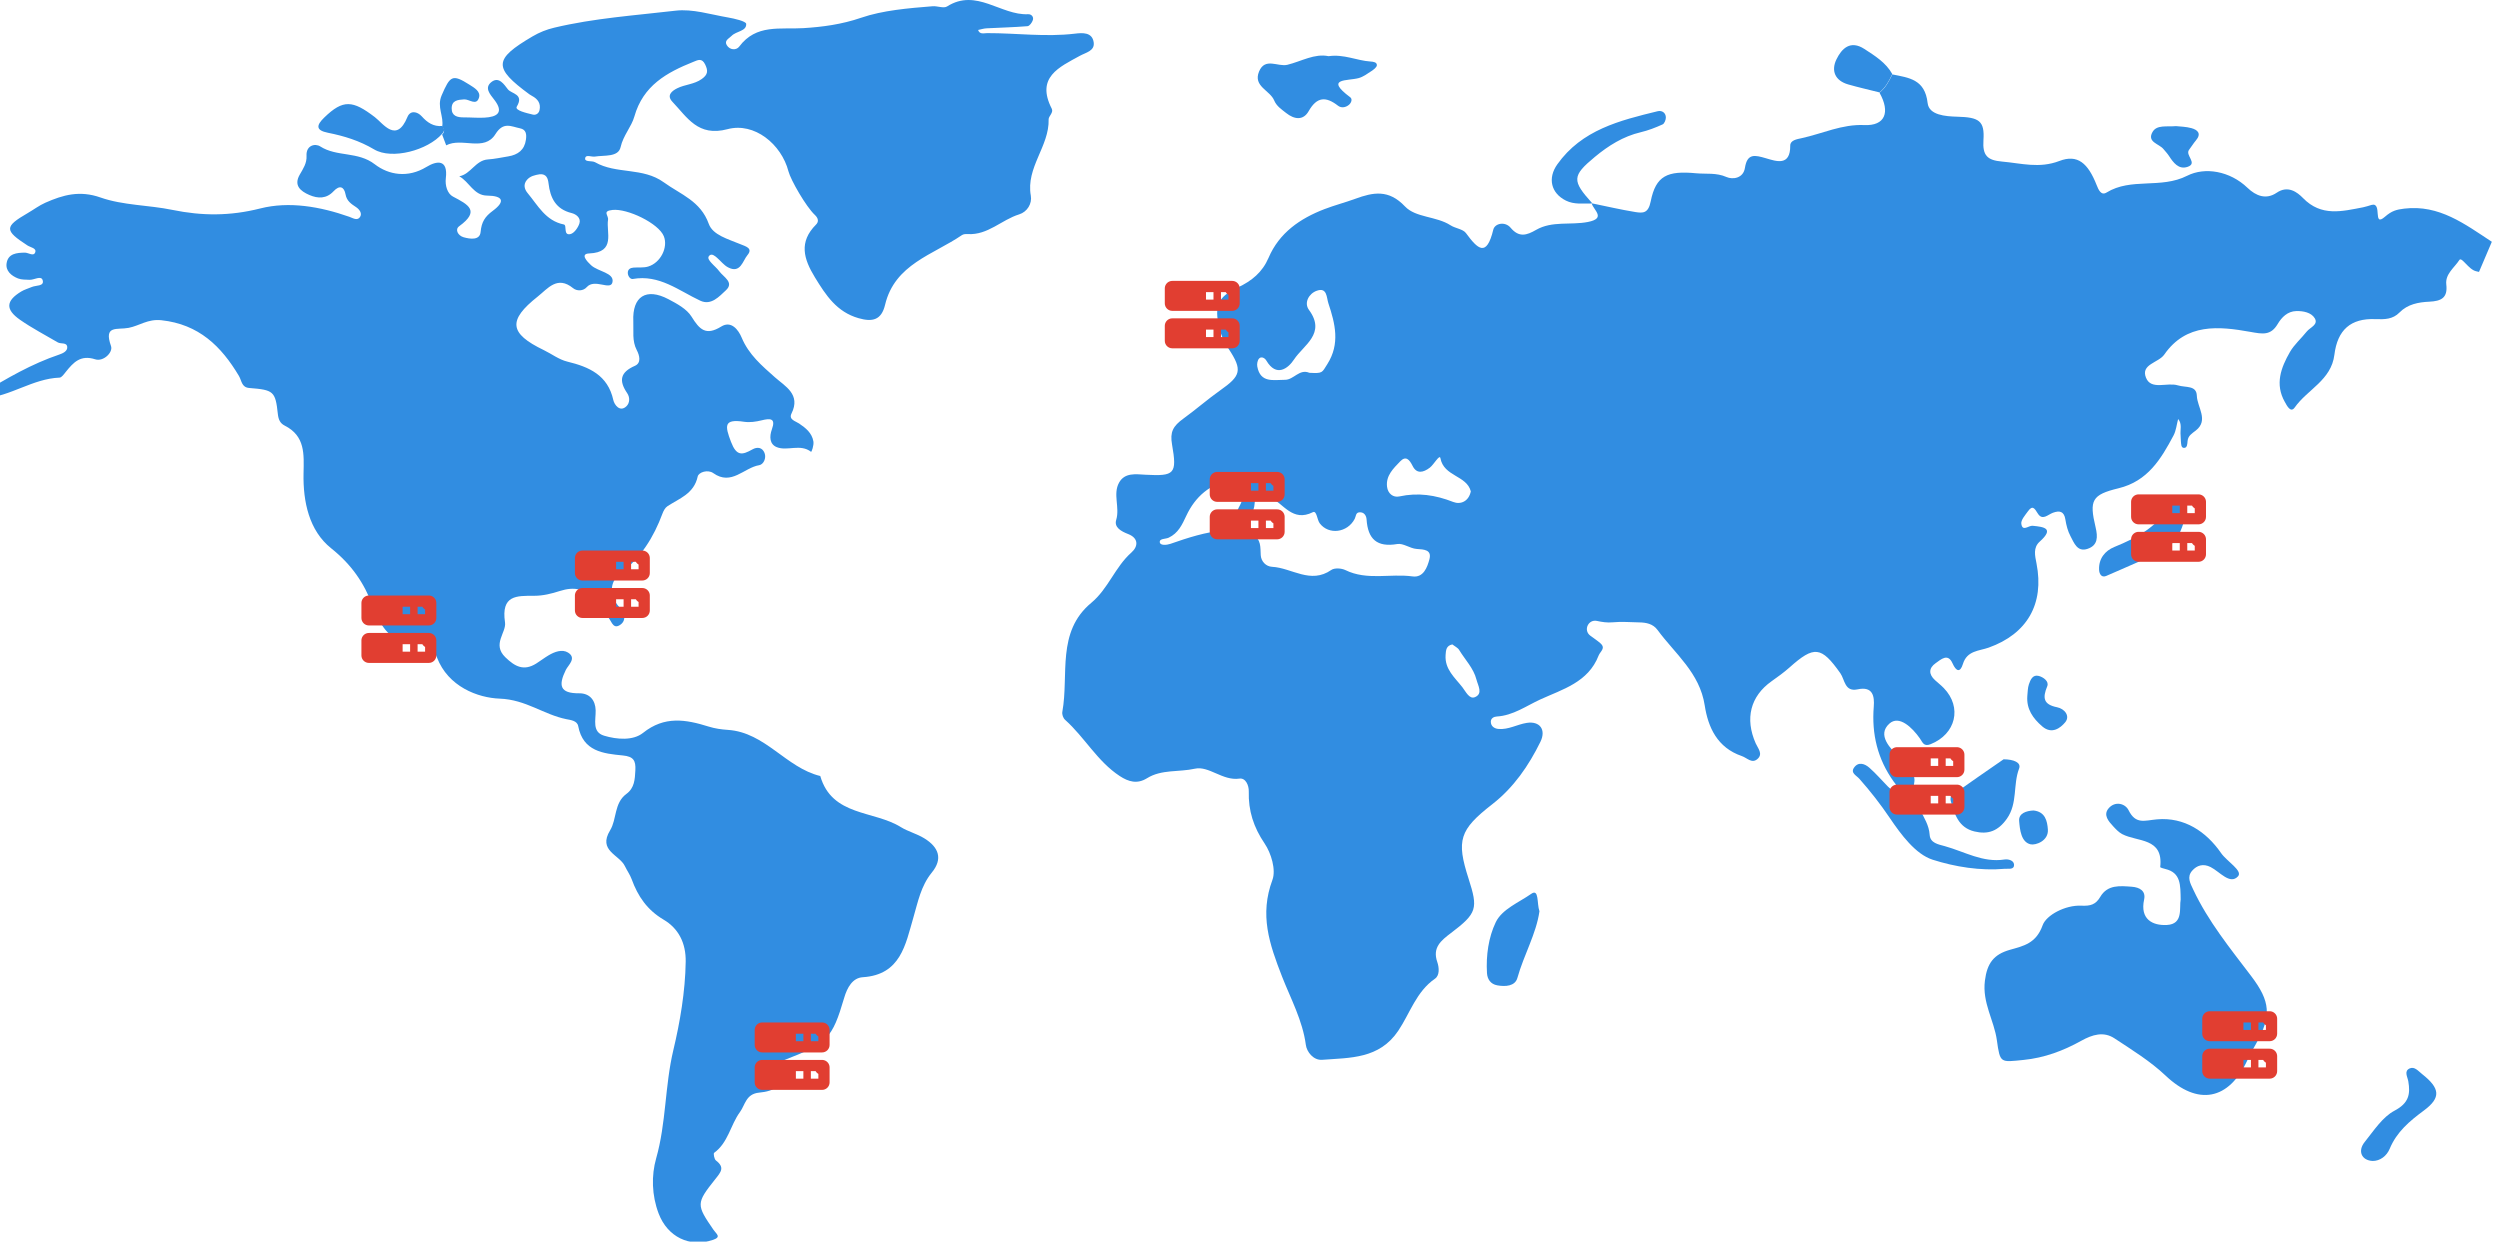 <svg width="445" height="221" viewBox="0 0 445 221" fill="none" xmlns="http://www.w3.org/2000/svg">
<g clip-path="url(#clip0_19_628)">
<path d="M336.833 13.244C339.795 13.845 342.645 14.106 343.118 18.339C343.359 20.495 346.271 20.716 348.42 20.774C352.275 20.879 353.284 21.502 353.054 24.936C352.869 27.71 353.766 28.53 356.361 28.759C359.779 29.059 362.981 30.032 366.577 28.651C369.814 27.408 371.665 29.049 373.202 32.943C373.528 33.768 373.994 34.868 374.959 34.274C379.357 31.563 384.608 33.674 389.32 31.282C392.45 29.693 396.909 30.413 400.05 33.428C401.568 34.886 403.37 35.587 405.254 34.305C407.252 32.946 408.907 34.196 409.935 35.253C413.201 38.609 416.889 37.612 420.637 36.898C421.138 36.802 421.624 36.622 422.117 36.481C424.153 35.898 422.245 40.566 424.526 38.576C425.735 37.522 426.581 37.302 427.948 37.136C434.177 36.379 438.771 39.909 443.547 43.038L441.262 48.4C441.097 48.358 440.931 48.32 440.764 48.285C439.409 48.002 438.173 45.633 437.764 46.281C436.919 47.618 435.22 48.762 435.441 50.633C435.724 53.033 434.536 53.6 432.409 53.701C430.514 53.792 428.578 54.127 427.111 55.623C425.916 56.843 424.5 56.867 422.805 56.802C418.427 56.634 416.07 58.711 415.522 63.146C414.96 67.694 410.709 69.327 408.46 72.53C407.734 73.565 407.082 72.224 406.691 71.533C404.907 68.374 406.013 65.437 407.604 62.666C408.374 61.325 409.612 60.258 410.589 59.028C411.181 58.282 412.723 57.803 412.021 56.642C411.4 55.616 409.972 55.337 408.734 55.37C407.188 55.41 406.141 56.47 405.429 57.672C404.187 59.769 402.723 59.46 400.571 59.075C394.961 58.07 389.152 57.482 385.245 63.108C384.21 64.597 381.009 64.814 381.985 67.232C382.904 69.508 385.733 68.002 387.65 68.592C389.065 69.027 390.974 68.539 391.037 70.443C391.105 72.496 393.196 74.794 390.864 76.623C390.14 77.191 389.486 77.536 389.388 78.503C389.338 78.99 389.355 79.727 388.758 79.725C388.194 79.724 388.256 78.996 388.198 78.528C388.155 78.182 388.185 77.829 388.145 77.482C388.034 76.511 388.462 75.456 387.707 74.582C387.443 75.566 387.353 76.643 386.886 77.519C384.664 81.702 382.295 85.653 377.1 86.912C372.34 88.065 371.868 89.038 373.012 93.84C373.429 95.591 373.439 97.082 371.56 97.701C369.743 98.299 369.178 96.614 368.551 95.447C368.068 94.547 367.797 93.49 367.639 92.471C367.409 90.979 366.58 90.845 365.416 91.272C364.51 91.604 363.549 92.731 362.723 91.396C362.152 90.475 361.789 89.865 360.966 91.021C360.473 91.713 359.697 92.566 359.794 93.24C360.003 94.705 361.091 93.519 361.799 93.588C363.821 93.786 365.727 94.026 363.069 96.408C361.864 97.488 362.225 98.902 362.501 100.312C363.912 107.514 360.823 112.835 353.981 115.277C352.271 115.887 350.136 115.783 349.398 118.191C348.928 119.725 348.225 119.595 347.542 118.059C346.716 116.202 345.481 117.39 344.554 118.038C343.296 118.919 343.276 120.021 344.443 121.078C344.961 121.547 345.515 121.98 345.999 122.481C349.303 125.898 348.14 130.681 343.645 132.466C342.406 132.958 342.215 132.112 341.719 131.409C340.369 129.496 338.04 127.238 336.307 128.805C334.07 130.826 336.435 133.227 338.215 134.929C339.523 136.18 341.064 137.686 340.732 139.312C339.972 143.03 343.269 145.292 343.478 148.585C343.573 150.07 345.004 150.292 346.196 150.622C349.691 151.591 352.945 153.591 356.807 152.99C357.471 152.886 358.447 153.153 358.496 153.867C358.565 154.879 357.513 154.587 356.898 154.643C352.492 155.038 347.982 154.296 344.02 153.031C340.964 152.056 338.38 148.545 336.395 145.615C334.746 143.175 332.938 140.846 330.983 138.643C330.411 138 329.342 137.594 330.033 136.62C330.813 135.523 331.951 135.954 332.759 136.665C333.932 137.698 334.956 138.9 336.057 140.015C336.422 140.385 336.945 140.79 337.386 140.417C337.904 139.982 337.35 139.507 337.079 139.129C334.211 135.12 333.136 130.674 333.53 125.773C333.677 123.946 333.378 122.118 330.664 122.703C328.33 123.207 328.391 120.981 327.581 119.835C324.178 115.024 322.914 114.901 318.543 118.801C317.539 119.696 316.439 120.483 315.341 121.261C311.566 123.939 310.571 127.904 312.511 132.307C312.908 133.209 313.881 134.208 312.806 135.121C311.815 135.964 310.98 134.898 310.036 134.576C305.68 133.089 304.039 129.462 303.44 125.561C302.548 119.749 298.169 116.389 295.039 112.132C294.236 111.038 293.037 110.807 291.778 110.786C290.206 110.758 288.62 110.619 287.064 110.771C286.095 110.865 285.173 110.725 284.263 110.526C282.713 110.187 281.793 112.178 283.058 113.135C283.661 113.592 284.316 114.008 284.874 114.503C285.878 115.394 284.844 115.934 284.552 116.69C282.706 121.47 278.102 122.7 274.147 124.516C271.673 125.651 269.331 127.367 266.437 127.537C265.9 127.568 265.366 127.851 265.366 128.464C265.366 129.291 266.021 129.691 266.718 129.753C268.49 129.913 270.051 128.947 271.746 128.677C274.107 128.302 275.245 129.902 274.193 132.046C272.116 136.277 269.446 140.18 265.622 143.155C259.766 147.712 259.208 149.573 261.404 156.397C263.125 161.745 262.923 162.552 258.255 166.09C256.474 167.44 254.948 168.677 255.834 171.233C256.184 172.244 256.27 173.625 255.432 174.203C252.084 176.513 250.988 180.357 248.885 183.483C245.505 188.508 240.325 188.267 235.341 188.645C233.779 188.764 232.602 187.217 232.444 186.007C231.873 181.654 229.713 177.692 228.215 173.853C225.911 167.945 224.182 162.852 226.491 156.624C227.153 154.836 226.28 151.882 225.103 150.146C223.13 147.236 222.192 144.304 222.283 140.881C222.312 139.791 221.718 138.432 220.618 138.592C217.618 139.028 215.184 136.267 212.671 136.832C209.85 137.467 206.762 136.912 204.17 138.523C202.43 139.605 200.889 139.17 199.304 138.129C195.323 135.515 193.068 131.239 189.595 128.137C189.231 127.812 189.011 127.172 189.098 126.692C190.292 120.086 188.008 112.488 194.247 107.305C197.281 104.785 198.478 100.924 201.397 98.341C202.622 97.257 202.679 95.788 200.816 95.062C199.574 94.578 198.279 93.88 198.684 92.54C199.357 90.308 198.06 87.955 199.193 85.911C200.21 84.078 202.184 84.411 203.914 84.503C209.069 84.777 209.54 84.382 208.624 79.13C208.236 76.906 208.766 75.868 210.669 74.493C212.876 72.897 214.984 71.041 217.228 69.458C220.836 66.91 221.244 65.92 218.667 62.051C217.86 60.84 217.337 59.656 217.019 58.292C216.134 54.494 216.73 52.86 220.319 51.175C222.823 50 224.7 48.463 225.802 45.893C227.715 41.429 231.4 38.898 235.762 37.221C237.552 36.532 239.423 36.052 241.225 35.391C244.437 34.214 247.18 33.669 250.091 36.748C252.008 38.773 255.664 38.462 258.201 40.105C259.064 40.664 260.404 40.76 260.944 41.495C263.056 44.367 264.604 45.853 265.803 40.885C266.078 39.745 267.903 39.365 268.887 40.535C270.382 42.315 271.728 41.898 273.424 40.919C276.27 39.278 279.571 40.11 282.636 39.513C285.888 38.88 283.754 37.48 283.335 36.272L283.393 36.2C285.952 36.723 288.499 37.32 291.074 37.74C292.437 37.962 293.397 37.995 293.821 35.864C294.739 31.236 296.819 30.363 301.904 30.842C303.724 31.013 305.484 30.699 307.327 31.513C308.392 31.983 310.301 31.776 310.597 29.887C311.009 27.251 312.357 27.591 314.344 28.172C316.181 28.71 318.688 29.63 318.662 25.924C318.655 24.953 319.857 24.776 320.7 24.592C324.407 23.785 327.865 22.084 331.861 22.262C335.531 22.426 336.521 19.992 334.548 16.497C335.63 15.64 336.252 14.457 336.833 13.244ZM219.241 85.41C215.373 86.093 212.748 88.424 211.172 91.784C210.402 93.426 209.731 94.899 208.029 95.707C207.461 95.977 206.31 95.822 206.449 96.562C206.558 97.138 207.719 97.018 208.341 96.801C211.46 95.714 214.564 94.698 217.906 94.407C219.732 94.249 221.372 94.511 222.963 95.239C224.527 95.954 224.327 97.432 224.413 98.835C224.48 99.926 225.335 100.835 226.427 100.892C229.928 101.071 233.264 104.037 236.973 101.452C237.545 101.054 238.788 101.136 239.485 101.478C243.343 103.37 247.468 102.057 251.433 102.601C253.374 102.868 254.064 100.969 254.436 99.56C254.891 97.838 253.492 97.803 252.149 97.71C250.986 97.629 249.779 96.656 248.723 96.837C245.083 97.459 243.48 95.949 243.25 92.458C243.204 91.753 242.775 91.081 241.898 91.201C241.308 91.283 241.359 91.93 241.136 92.359C239.847 94.837 236.51 95.263 234.915 93.154C234.43 92.515 234.388 90.819 233.685 91.172C230.061 92.989 228.459 89.627 226.044 88.46C224.459 87.693 223.473 87.412 223.314 89.711C223.23 90.935 222.545 92.48 221.164 92.073C219.18 91.49 220.94 90.115 221.026 89.078C221.157 87.522 222.283 85.452 219.241 85.41ZM233.068 66.36C235.483 66.486 235.283 66.359 236.264 64.815C238.568 61.186 237.655 57.599 236.452 53.984C236.114 52.968 236.249 51.089 234.383 51.754C232.963 52.26 232.074 53.911 232.995 55.161C236.105 59.388 232.012 61.429 230.339 63.985C229.292 65.584 227.189 67.205 225.412 64.186C225.152 63.744 224.554 63.386 224.133 63.803C223.831 64.102 223.711 64.782 223.796 65.239C224.35 68.239 226.715 67.6 228.737 67.605C230.296 67.609 231.284 65.601 233.068 66.36ZM261.806 87.462C261.069 84.592 256.994 84.841 256.392 81.548C256.255 80.797 255.227 82.701 254.496 83.253C253.339 84.128 252.17 84.389 251.453 82.951C250.866 81.775 250.235 81.068 249.215 82.142C248.048 83.37 246.667 84.638 246.891 86.62C247.034 87.88 248.004 88.599 249.069 88.367C252.414 87.639 255.511 88.107 258.669 89.348C259.992 89.868 261.441 89.244 261.806 87.462ZM258.509 114.704C257.415 114.94 257.372 115.734 257.315 116.604C257.146 119.137 258.97 120.611 260.311 122.337C260.919 123.119 261.544 124.518 262.55 124.09C264.001 123.471 263.087 122.047 262.812 120.972C262.292 118.93 260.785 117.436 259.729 115.693C259.487 115.292 258.964 115.061 258.509 114.704Z" fill="#318DE1"/>
<path d="M-3.144 70.001C1.227 67.323 5.653 64.762 10.545 63.112C11.169 62.902 12.037 62.515 11.969 61.762C11.89 60.889 10.836 61.268 10.284 60.944C8.032 59.62 5.697 58.412 3.562 56.92C0.925 55.075 1.048 53.549 3.763 51.896C4.349 51.539 5.038 51.354 5.676 51.08C6.407 50.765 7.895 50.982 7.603 49.904C7.347 48.958 6.075 49.852 5.257 49.806C4.57 49.768 3.831 49.807 3.211 49.565C2.016 49.097 0.962 48.207 1.176 46.849C1.448 45.12 2.984 44.987 4.425 44.97C5.066 44.962 5.986 45.713 6.271 44.911C6.536 44.166 5.437 44.047 4.884 43.688C0.747 41.005 0.763 40.349 4.93 37.932C5.984 37.321 6.971 36.57 8.078 36.081C11.223 34.691 14.179 33.85 17.891 35.154C21.914 36.568 26.439 36.485 30.683 37.36C35.948 38.444 40.948 38.47 46.317 37.106C51.475 35.797 57.003 36.771 62.176 38.589C62.798 38.806 63.595 39.355 64.078 38.635C64.515 37.982 63.982 37.275 63.397 36.881C62.523 36.295 61.724 35.803 61.503 34.587C61.252 33.21 60.436 32.903 59.373 34.044C58.113 35.398 56.596 35.374 55.05 34.701C53.466 34.012 52.255 33.002 53.351 31.093C53.965 30.024 54.637 29.048 54.563 27.729C54.458 25.878 56.078 25.471 57.001 26.063C59.971 27.967 63.694 26.912 66.711 29.241C69.191 31.156 72.617 31.718 75.889 29.725C77.778 28.576 79.77 28.321 79.358 31.714C79.198 33.031 79.64 34.469 80.617 34.986C83.299 36.404 85.549 37.497 81.731 40.271C80.931 40.853 81.526 41.949 82.522 42.231C83.709 42.567 85.412 42.801 85.549 41.288C85.708 39.516 86.324 38.554 87.708 37.532C89.967 35.864 89.587 34.847 86.686 34.816C84.329 34.791 83.522 32.351 81.748 31.379C83.814 31.008 84.626 28.532 86.853 28.379C88.066 28.296 89.267 28.034 90.47 27.836C92.188 27.553 93.364 26.699 93.617 24.856C93.745 23.922 93.678 23.061 92.573 22.841C90.997 22.528 89.612 21.592 88.19 23.872C86.182 27.089 82.204 24.396 79.424 25.87L78.703 23.964C79.139 23.502 79.187 23.041 78.701 22.579C79.059 20.726 77.712 19.056 78.612 16.978C80.121 13.492 80.5 13.136 83.542 15.062C84.449 15.637 85.61 16.285 85.256 17.401C84.78 18.892 83.516 17.628 82.612 17.689C81.49 17.764 80.409 17.865 80.397 19.272C80.385 20.656 81.408 20.902 82.566 20.895C83.785 20.888 85.008 21.008 86.223 20.943C88.464 20.823 89.774 20.063 87.972 17.744C87.189 16.734 86.182 15.619 87.475 14.599C88.82 13.537 89.753 15.08 90.405 15.902C91.056 16.722 93.339 16.721 91.988 18.977C91.579 19.66 93.745 20.126 94.852 20.399C95.381 20.529 95.902 20.206 96.034 19.617C96.302 18.419 95.731 17.621 94.707 17.078C94.545 16.995 94.389 16.901 94.242 16.795C87.775 12.047 87.853 10.558 94.796 6.475C95.997 5.767 97.299 5.244 98.657 4.926C105.765 3.232 113.049 2.744 120.263 1.9C123.278 1.548 126.472 2.579 129.564 3.105C130.739 3.305 132.793 3.789 132.822 4.247C132.906 5.577 131.057 5.528 130.23 6.378C129.761 6.86 128.886 7.204 129.352 8.015C129.885 8.94 131.064 8.984 131.574 8.302C134.608 4.241 138.84 5.268 143.002 5.009C146.389 4.799 149.81 4.353 153.291 3.157C157.124 1.839 161.696 1.457 166.002 1.112C166.865 1.043 167.975 1.533 168.578 1.149C173.788 -2.161 178.144 2.765 183.008 2.531C183.588 2.503 184.034 2.993 183.848 3.574C183.709 4.008 183.259 4.631 182.905 4.66C180.475 4.859 178.033 4.911 175.596 5.042C175.093 5.069 174.598 5.234 174.099 5.336C174.395 6.187 175.153 5.897 175.703 5.896C180.908 5.884 186.104 6.618 191.326 5.993C192.594 5.841 194.432 5.66 194.681 7.566C194.878 9.066 193.282 9.35 192.244 9.919C188.514 11.965 184.354 13.764 187.212 19.348C187.569 20.045 186.642 20.689 186.657 21.231C186.798 26.046 182.585 29.809 183.485 34.829C183.738 36.241 182.851 37.714 181.414 38.157C178.275 39.124 175.834 41.888 172.25 41.665C171.911 41.644 171.491 41.668 171.228 41.847C166.097 45.354 159.264 47.018 157.545 54.25C156.893 56.997 155.283 57.34 152.828 56.638C148.938 55.527 147.015 52.57 145.061 49.378C143.037 46.07 142.159 43.076 145.259 39.97C145.743 39.486 145.71 38.878 145.032 38.245C143.486 36.8 140.754 32.065 140.343 30.491C139.086 25.661 134.273 21.718 129.504 22.991C124.234 24.398 122.337 20.893 119.691 18.12C118.615 16.992 119.558 16.204 120.531 15.719C121.922 15.023 123.561 15.027 124.909 14.066C126.002 13.287 126.076 12.622 125.519 11.476C124.931 10.266 124.211 10.692 123.415 11.01C118.679 12.905 114.476 15.226 112.921 20.731C112.401 22.576 110.942 24.082 110.464 26.195C110.053 28.014 107.56 27.599 105.879 27.872C105.267 27.972 104.205 27.393 104.152 28.24C104.112 28.869 105.385 28.569 105.931 28.882C109.708 31.048 114.393 29.73 118.163 32.457C121.165 34.629 124.702 35.767 126.163 39.85C126.876 41.843 129.639 42.564 131.72 43.438C132.692 43.846 134.103 44.161 133.041 45.417C132.209 46.401 131.815 48.761 129.59 47.588C128.84 47.193 128.282 46.442 127.621 45.872C127.237 45.541 126.716 45.099 126.289 45.473C125.818 45.885 126.277 46.397 126.605 46.769C127.066 47.294 127.629 47.738 128.037 48.296C128.783 49.315 130.737 50.269 129.208 51.673C128.055 52.733 126.602 54.44 124.649 53.524C120.802 51.722 117.355 48.82 112.641 49.657C112.195 49.737 111.756 49.145 111.748 48.576C111.738 47.94 112.192 47.679 112.76 47.634C113.628 47.565 114.546 47.692 115.358 47.45C117.587 46.787 118.956 44.035 118.162 42.052C117.24 39.748 111.653 37.069 109.008 37.372C107.134 37.587 108.357 38.325 108.23 39.121C107.873 41.365 109.663 44.921 104.883 45.112C103.185 45.181 104.529 46.578 105.213 47.211C106.456 48.362 109.363 48.543 109.022 50.219C108.698 51.817 105.864 49.494 104.427 51.122C103.829 51.799 102.714 51.869 102 51.287C99.196 49.001 97.503 51.373 95.712 52.791C90.386 57.007 90.606 59.338 96.789 62.315C98.188 62.988 99.477 64 100.973 64.364C104.872 65.313 108.194 66.765 109.173 71.222C109.346 72.007 110.316 73.429 111.489 72.329C112.134 71.724 112.138 70.715 111.64 69.985C110.113 67.745 110.402 66.258 113.021 65.113C114.19 64.602 113.835 63.257 113.345 62.323C112.475 60.665 112.809 58.915 112.729 57.193C112.526 52.778 115.008 51.161 118.988 53.26C120.501 54.057 122.242 54.994 123.089 56.356C124.511 58.642 125.629 59.828 128.381 58.123C130.169 57.015 131.442 58.716 132.02 60.1C133.284 63.128 135.597 65.079 137.951 67.169C139.743 68.761 142.579 70.19 140.891 73.597C140.345 74.697 141.578 74.94 142.253 75.395C143.426 76.186 144.524 77.062 144.785 78.571C144.905 79.265 144.455 80.489 144.37 80.423C142.449 78.937 140.156 80.351 138.266 79.594C136.992 79.084 136.921 77.734 137.398 76.418C138.131 74.395 137.069 74.448 135.561 74.821C134.558 75.069 133.452 75.228 132.445 75.076C128.813 74.53 129.018 75.763 130.121 78.656C131.101 81.224 132.104 81.024 133.931 79.993C134.785 79.511 135.685 79.619 136.085 80.621C136.464 81.572 135.872 82.684 135.146 82.801C132.423 83.242 130.2 86.52 126.965 84.216C125.991 83.523 124.356 84.049 124.189 84.823C123.528 87.893 120.938 88.702 118.802 90.111C118.399 90.377 118.104 90.921 117.927 91.399C116.355 95.635 114.108 99.26 110.383 102.107C108.49 103.554 108.368 106.07 110.31 108.149C111.264 109.17 111.533 110.578 110.249 111.313C108.976 112.04 108.797 110.215 108.033 109.651C107.219 109.049 106.53 108.175 106.014 107.289C104.492 104.677 102.155 104.395 99.666 105.193C98.142 105.681 96.671 106.05 95.083 106.051C91.957 106.052 89.168 105.898 89.892 110.785C90.163 112.608 87.554 114.655 89.94 116.982C91.678 118.676 93.249 119.481 95.442 118.113C96.181 117.652 96.873 117.111 97.622 116.664C98.712 116.011 100.067 115.511 101.107 116.155C102.702 117.143 101.14 118.386 100.718 119.243C99.363 122.005 99.629 123.436 103.1 123.407C104.951 123.393 105.985 124.629 106.027 126.447C106.067 128.151 105.344 130.293 107.525 130.952C109.799 131.638 112.687 131.87 114.461 130.453C118.282 127.403 122.046 128.049 126.154 129.335C127.259 129.68 128.406 129.844 129.561 129.919C136.224 130.359 139.891 136.645 146.008 138.13C148.094 145.343 155.548 144.228 160.348 147.223C161.591 147.999 163.189 148.398 164.534 149.227C167.129 150.828 167.844 152.884 165.875 155.297C163.907 157.709 163.397 160.537 162.56 163.394C161.182 168.091 160.334 173.517 153.575 173.944C151.754 174.06 150.807 175.772 150.268 177.6C148.106 184.936 147.324 185.709 139.392 188.771C138.776 189.009 138.598 189.252 138.8 189.817C140.046 193.302 137.657 194.252 135.129 194.488C132.765 194.709 132.645 196.673 131.707 197.951C130.021 200.249 129.628 203.38 127.114 205.205C126.958 205.319 127.133 206.329 127.433 206.559C129.059 207.805 128.338 208.608 127.305 209.905C123.877 214.212 123.938 214.449 127.017 218.929C127.509 219.645 128.46 220.178 126.915 220.697C122.74 222.101 118.82 220.161 117.238 216.007C116.004 212.768 115.931 209.229 116.793 206.201C118.593 199.878 118.331 193.307 119.86 186.895C121.031 181.986 121.976 176.525 122.054 171.181C122.104 167.837 120.769 165.262 118.118 163.697C115.184 161.963 113.539 159.528 112.434 156.494C112.14 155.689 111.612 154.97 111.241 154.188C110.262 152.126 106.37 151.444 108.603 147.793C109.811 145.818 109.28 142.945 111.506 141.312C112.939 140.261 113.012 138.733 113.095 137.108C113.184 135.372 112.765 134.657 110.854 134.471C107.397 134.136 103.773 133.763 102.922 129.251C102.737 128.271 101.562 128.163 100.784 128.006C96.768 127.191 93.601 124.527 88.96 124.358C85.043 124.216 79.763 122.23 77.776 117.017C76.898 114.715 75.916 113.042 72.284 113.776C69.313 114.377 67.385 110.644 66.377 107.939C64.805 103.723 62.563 100.486 58.933 97.583C55.009 94.446 53.931 89.291 54.03 84.282C54.098 80.859 54.358 77.619 50.672 75.756C49.888 75.359 49.566 74.721 49.457 73.696C49.025 69.632 48.692 69.405 44.372 69.062C42.982 68.952 43.037 67.772 42.526 66.913C39.384 61.631 35.394 57.721 28.727 57.001C26.31 56.74 24.827 57.985 22.898 58.358C20.851 58.753 18.415 57.799 19.761 61.6C20.158 62.724 18.396 64.425 16.955 63.959C14.321 63.108 13.066 64.518 11.715 66.19C11.393 66.589 10.983 67.203 10.595 67.218C5.821 67.399 1.875 70.562 -2.838 70.906L-3.144 70.001ZM96.085 31.015C95.229 31.159 94.374 31.327 93.78 32.038C93.103 32.85 93.358 33.701 93.924 34.38C95.756 36.577 97.118 39.301 100.359 39.955C100.988 40.082 100.195 41.995 101.552 41.661C102.214 41.498 102.897 40.517 103.136 39.768C103.446 38.801 102.565 38.127 101.745 37.925C98.933 37.232 97.941 35.243 97.639 32.641C97.536 31.753 97.264 30.926 96.085 31.015Z" fill="#318DE1"/>
<path d="M388.158 160.106C388.112 157.545 388.208 155.351 385.455 154.687C385.12 154.606 384.507 154.424 384.516 154.346C385.126 149.048 380.453 149.902 377.741 148.467C377.141 148.149 376.637 147.609 376.165 147.101C375.321 146.192 374.34 145.075 375.314 143.906C376.455 142.536 378.279 142.993 378.89 144.225C380.169 146.804 381.754 146.038 383.948 145.844C388.806 145.414 392.702 148.013 395.349 151.843C396.378 153.33 399.266 154.997 398.37 155.983C396.944 157.555 395.109 155.153 393.489 154.337C392.186 153.68 391.05 154.007 390.189 155.004C389.229 156.117 389.867 157.22 390.412 158.377C393.064 164.016 396.967 168.805 400.693 173.716C404.161 178.287 404.355 180.811 401.574 185.792C401.06 186.712 400.534 187.626 400.097 188.584C396.739 195.945 391.174 196.853 385.466 191.451C382.766 188.896 379.513 186.894 376.386 184.831C374.435 183.544 372.436 184.162 370.468 185.256C367.267 187.036 363.913 188.3 360.165 188.671C356.069 189.076 356.021 189.307 355.444 185.166C354.949 181.605 352.818 178.497 353.312 174.572C353.705 171.438 354.887 169.882 357.787 169.059C360.184 168.379 362.431 167.943 363.592 164.69C364.236 162.887 367.633 161.077 370.46 161.21C372.106 161.287 373.028 161.033 373.852 159.633C375.144 157.437 377.367 157.682 379.472 157.84C380.842 157.942 381.991 158.568 381.653 160.119C380.893 163.618 383.146 164.786 385.719 164.645C388.675 164.483 387.878 161.624 388.158 160.106ZM229.155 11.533C227.471 11.948 225.179 10.153 224.11 12.733C223.013 15.382 226.067 16.073 226.809 17.886C227.223 18.895 228.112 19.463 228.933 20.115C230.414 21.291 231.984 21.472 232.941 19.787C234.415 17.191 236.015 17.146 238.168 18.819C238.726 19.252 239.505 19.159 240.096 18.671C240.536 18.308 240.778 17.64 240.338 17.311C235.703 13.855 239.85 14.442 241.841 13.901C242.647 13.681 243.382 13.136 244.098 12.662C244.501 12.396 245.064 11.982 245.082 11.613C245.109 11.059 244.418 10.981 243.935 10.949C241.508 10.789 239.23 9.606 236.481 10C233.996 9.479 231.668 10.913 229.155 11.533ZM75.088 20.726C74.275 19.818 73.022 19.602 72.522 20.826C70.573 25.595 68.201 21.981 66.721 20.849C62.776 17.833 61.078 17.671 57.729 20.91C56.278 22.314 56.186 23.195 58.359 23.629C61.255 24.207 63.977 25.039 66.597 26.595C69.77 28.48 76.157 26.74 78.698 23.813C79.133 23.351 79.182 22.89 78.696 22.429C77.164 22.555 76.077 21.831 75.088 20.726ZM347.375 141.608C347.187 141.741 347.154 142.282 347.239 142.581C347.911 144.945 348.623 147.316 351.447 147.998C353.889 148.587 355.676 147.926 357.228 145.724C359.172 142.967 358.288 139.693 359.401 136.8C359.812 135.732 358.441 135.166 356.639 135.154C353.836 137.094 350.589 139.327 347.375 141.608ZM272.556 159.105C270.381 160.632 267.365 161.827 266.247 164.151C264.96 166.828 264.496 170.067 264.682 173.201C264.747 174.301 265.328 175.18 266.521 175.392C267.966 175.649 269.681 175.554 270.094 174.075C271.239 169.976 273.457 166.216 274.022 162.202C273.536 160.839 273.99 158.098 272.556 159.105ZM283.394 36.15C279.796 32.159 279.801 31.317 283.881 27.933C286.289 25.937 288.915 24.276 292.046 23.538C293.383 23.222 294.688 22.713 295.941 22.146C296.275 21.994 296.545 21.292 296.524 20.86C296.481 20.041 295.801 19.616 295.06 19.798C288.318 21.445 281.572 23.101 277.204 29.248C275.458 31.705 276.059 34.377 278.731 35.707C280.195 36.435 281.783 36.203 283.335 36.221L283.394 36.15ZM425.365 204.485C426.623 201.454 428.913 199.554 431.46 197.665C434.55 195.371 434.329 193.714 431.14 191.19C430.466 190.657 429.791 189.782 428.919 190.18C427.867 190.66 428.537 191.667 428.676 192.467C429.076 194.778 428.766 196.358 426.226 197.7C424.068 198.84 422.533 201.267 420.913 203.278C419.637 204.861 420.326 206.537 422.311 206.652C423.673 206.67 424.844 205.74 425.365 204.485ZM388.122 89.364C387.422 88.961 386.686 89.102 386.319 89.761C384.097 93.761 380.389 95.715 376.352 97.361C374.701 98.034 373.551 99.422 373.636 101.421C373.669 102.194 374.1 102.875 374.909 102.516C378.599 100.878 382.407 99.406 385.845 97.333C387.915 96.086 388.614 93.46 389.094 91.423C389.15 90.27 388.756 89.727 388.122 89.364ZM331.864 8.718C329.362 7.087 327.82 8.64 326.885 10.572C325.911 12.582 326.621 14.355 328.98 15.03C330.821 15.557 332.691 15.979 334.549 16.448C335.627 15.583 336.25 14.399 336.831 13.186C335.683 11.132 333.754 9.95 331.864 8.718ZM383.147 23.498C382.117 25.304 384.316 25.579 385.095 26.534C385.422 26.936 385.79 27.309 386.069 27.741C386.852 28.952 387.794 30.221 389.356 29.711C391.287 29.079 388.899 27.647 389.653 26.665C390.068 26.125 390.418 25.531 390.858 25.015C391.901 23.791 391.211 23.122 390.065 22.806C389.079 22.535 388.02 22.532 387.333 22.451C385.629 22.597 383.902 22.174 383.147 23.498ZM363.522 129.301C365.213 130.76 366.749 129.6 367.604 128.568C368.529 127.452 367.508 126.157 366.155 125.889C363.706 125.403 363.558 124.207 364.408 122.158C364.769 121.289 363.738 120.543 362.913 120.32C361.811 120.021 361.416 121.015 361.142 121.817C360.921 122.461 360.946 123.191 360.862 123.882C360.691 126.216 361.853 127.86 363.522 129.301ZM359.407 146.136C359.535 147.685 359.755 149.903 361.44 150.289C362.349 150.497 364.674 149.677 364.521 147.635C364.41 146.14 364.057 144.485 361.962 144.266C360.714 144.326 359.293 144.751 359.407 146.136Z" fill="#318DE1"/>
<path d="M391.333 88H380.667V90.667C380.93 90.667 381.188 90.588 381.407 90.442C381.627 90.296 381.798 90.087 381.899 89.844C381.999 89.6 382.026 89.332 381.974 89.073C381.923 88.815 381.796 88.577 381.609 88.391C381.423 88.204 381.185 88.077 380.927 88.026C380.668 87.974 380.4 88.001 380.156 88.102C379.913 88.202 379.705 88.373 379.558 88.593C379.412 88.812 379.333 89.07 379.333 89.333V92C379.333 92.354 379.474 92.693 379.724 92.943C379.974 93.193 380.313 93.333 380.667 93.333H391.333C391.687 93.333 392.026 93.193 392.276 92.943C392.526 92.693 392.667 92.354 392.667 92V89.333C392.667 89.07 392.588 88.812 392.442 88.593C392.295 88.373 392.087 88.202 391.844 88.102C391.6 88.001 391.332 87.974 391.073 88.026C390.815 88.077 390.577 88.204 390.391 88.391C390.204 88.577 390.077 88.815 390.026 89.073C389.974 89.332 390.001 89.6 390.102 89.844C390.202 90.087 390.373 90.296 390.593 90.442C390.812 90.588 391.07 90.667 391.333 90.667V88ZM388 91.333H386.667V90H388V91.333ZM390.667 91.333H389.333V90H390.667V91.333ZM391.333 94.667H380.667V97.333C380.93 97.333 381.188 97.255 381.407 97.109C381.627 96.962 381.798 96.754 381.899 96.51C381.999 96.267 382.026 95.999 381.974 95.74C381.923 95.481 381.796 95.244 381.609 95.057C381.423 94.871 381.185 94.744 380.927 94.692C380.668 94.641 380.4 94.667 380.156 94.768C379.913 94.869 379.705 95.04 379.558 95.259C379.412 95.478 379.333 95.736 379.333 96V98.667C379.333 99.02 379.474 99.359 379.724 99.609C379.974 99.859 380.313 100 380.667 100H391.333C391.687 100 392.026 99.859 392.276 99.609C392.526 99.359 392.667 99.02 392.667 98.667V96C392.667 95.736 392.588 95.478 392.442 95.259C392.295 95.04 392.087 94.869 391.844 94.768C391.6 94.667 391.332 94.641 391.073 94.692C390.815 94.744 390.577 94.871 390.391 95.057C390.204 95.244 390.077 95.481 390.026 95.74C389.974 95.999 390.001 96.267 390.102 96.51C390.202 96.754 390.373 96.962 390.593 97.109C390.812 97.255 391.07 97.333 391.333 97.333V94.667ZM388 98H386.667V96.667H388V98ZM390.667 98H389.333V96.667H390.667V98Z" fill="#E13E31"/>
<path d="M404 180H393.333V182.667C393.597 182.667 393.855 182.588 394.074 182.442C394.293 182.295 394.464 182.087 394.565 181.844C394.666 181.6 394.692 181.332 394.641 181.073C394.59 180.815 394.463 180.577 394.276 180.391C394.09 180.204 393.852 180.077 393.593 180.026C393.335 179.974 393.067 180.001 392.823 180.101C392.579 180.202 392.371 180.373 392.225 180.593C392.078 180.812 392 181.07 392 181.333V184C392 184.354 392.14 184.693 392.391 184.943C392.641 185.193 392.98 185.333 393.333 185.333H404C404.354 185.333 404.693 185.193 404.943 184.943C405.193 184.693 405.333 184.354 405.333 184V181.333C405.333 181.07 405.255 180.812 405.109 180.593C404.962 180.373 404.754 180.202 404.51 180.101C404.267 180.001 403.999 179.974 403.74 180.026C403.481 180.077 403.244 180.204 403.057 180.391C402.871 180.577 402.744 180.815 402.692 181.073C402.641 181.332 402.667 181.6 402.768 181.844C402.869 182.087 403.04 182.295 403.259 182.442C403.479 182.588 403.736 182.667 404 182.667V180ZM400.667 183.333H399.333V182H400.667V183.333ZM403.333 183.333H402V182H403.333V183.333ZM404 186.667H393.333V189.333C393.597 189.333 393.855 189.255 394.074 189.109C394.293 188.962 394.464 188.754 394.565 188.51C394.666 188.267 394.692 187.999 394.641 187.74C394.59 187.481 394.463 187.244 394.276 187.057C394.09 186.871 393.852 186.744 393.593 186.692C393.335 186.641 393.067 186.667 392.823 186.768C392.579 186.869 392.371 187.04 392.225 187.259C392.078 187.479 392 187.736 392 188V190.667C392 191.02 392.14 191.359 392.391 191.609C392.641 191.86 392.98 192 393.333 192H404C404.354 192 404.693 191.86 404.943 191.609C405.193 191.359 405.333 191.02 405.333 190.667V188C405.333 187.736 405.255 187.479 405.109 187.259C404.962 187.04 404.754 186.869 404.51 186.768C404.267 186.667 403.999 186.641 403.74 186.692C403.481 186.744 403.244 186.871 403.057 187.057C402.871 187.244 402.744 187.481 402.692 187.74C402.641 187.999 402.667 188.267 402.768 188.51C402.869 188.754 403.04 188.962 403.259 189.109C403.479 189.255 403.736 189.333 404 189.333V186.667ZM400.667 190H399.333V188.667H400.667V190ZM403.333 190H402V188.667H403.333V190Z" fill="#E13E31"/>
<path d="M348.333 133H337.667V135.667C337.93 135.667 338.188 135.588 338.407 135.442C338.627 135.295 338.798 135.087 338.899 134.844C338.999 134.6 339.026 134.332 338.974 134.073C338.923 133.815 338.796 133.577 338.609 133.391C338.423 133.204 338.185 133.077 337.927 133.026C337.668 132.974 337.4 133.001 337.156 133.101C336.913 133.202 336.705 133.373 336.558 133.593C336.412 133.812 336.333 134.07 336.333 134.333V137C336.333 137.354 336.474 137.693 336.724 137.943C336.974 138.193 337.313 138.333 337.667 138.333H348.333C348.687 138.333 349.026 138.193 349.276 137.943C349.526 137.693 349.667 137.354 349.667 137V134.333C349.667 134.07 349.588 133.812 349.442 133.593C349.295 133.373 349.087 133.202 348.844 133.101C348.6 133.001 348.332 132.974 348.073 133.026C347.815 133.077 347.577 133.204 347.391 133.391C347.204 133.577 347.077 133.815 347.026 134.073C346.974 134.332 347.001 134.6 347.102 134.844C347.202 135.087 347.373 135.295 347.593 135.442C347.812 135.588 348.07 135.667 348.333 135.667V133ZM345 136.333H343.667V135H345V136.333ZM347.667 136.333H346.333V135H347.667V136.333ZM348.333 139.667H337.667V142.333C337.93 142.333 338.188 142.255 338.407 142.109C338.627 141.962 338.798 141.754 338.899 141.51C338.999 141.267 339.026 140.999 338.974 140.74C338.923 140.481 338.796 140.244 338.609 140.057C338.423 139.871 338.185 139.744 337.927 139.692C337.668 139.641 337.4 139.667 337.156 139.768C336.913 139.869 336.705 140.04 336.558 140.259C336.412 140.479 336.333 140.736 336.333 141V143.667C336.333 144.02 336.474 144.359 336.724 144.609C336.974 144.86 337.313 145 337.667 145H348.333C348.687 145 349.026 144.86 349.276 144.609C349.526 144.359 349.667 144.02 349.667 143.667V141C349.667 140.736 349.588 140.479 349.442 140.259C349.295 140.04 349.087 139.869 348.844 139.768C348.6 139.667 348.332 139.641 348.073 139.692C347.815 139.744 347.577 139.871 347.391 140.057C347.204 140.244 347.077 140.481 347.026 140.74C346.974 140.999 347.001 141.267 347.102 141.51C347.202 141.754 347.373 141.962 347.593 142.109C347.812 142.255 348.07 142.333 348.333 142.333V139.667ZM345 143H343.667V141.667H345V143ZM347.667 143H346.333V141.667H347.667V143Z" fill="#E13E31"/>
<path d="M227.333 84H216.667V86.667C216.93 86.667 217.188 86.588 217.407 86.442C217.627 86.296 217.798 86.087 217.899 85.844C217.999 85.6 218.026 85.332 217.974 85.073C217.923 84.815 217.796 84.577 217.609 84.391C217.423 84.204 217.185 84.077 216.927 84.026C216.668 83.974 216.4 84.001 216.156 84.102C215.913 84.202 215.705 84.373 215.558 84.593C215.412 84.812 215.333 85.07 215.333 85.333V88C215.333 88.354 215.474 88.693 215.724 88.943C215.974 89.193 216.313 89.333 216.667 89.333H227.333C227.687 89.333 228.026 89.193 228.276 88.943C228.526 88.693 228.667 88.354 228.667 88V85.333C228.667 85.07 228.588 84.812 228.442 84.593C228.295 84.373 228.087 84.202 227.844 84.102C227.6 84.001 227.332 83.974 227.073 84.026C226.815 84.077 226.577 84.204 226.391 84.391C226.204 84.577 226.077 84.815 226.026 85.073C225.974 85.332 226.001 85.6 226.102 85.844C226.202 86.087 226.373 86.296 226.593 86.442C226.812 86.588 227.07 86.667 227.333 86.667V84ZM224 87.333H222.667V86H224V87.333ZM226.667 87.333H225.333V86H226.667V87.333ZM227.333 90.667H216.667V93.333C216.93 93.333 217.188 93.255 217.407 93.109C217.627 92.962 217.798 92.754 217.899 92.51C217.999 92.267 218.026 91.999 217.974 91.74C217.923 91.481 217.796 91.244 217.609 91.057C217.423 90.871 217.185 90.744 216.927 90.692C216.668 90.641 216.4 90.667 216.156 90.768C215.913 90.869 215.705 91.04 215.558 91.259C215.412 91.478 215.333 91.736 215.333 92V94.667C215.333 95.02 215.474 95.359 215.724 95.609C215.974 95.859 216.313 96 216.667 96H227.333C227.687 96 228.026 95.859 228.276 95.609C228.526 95.359 228.667 95.02 228.667 94.667V92C228.667 91.736 228.588 91.478 228.442 91.259C228.295 91.04 228.087 90.869 227.844 90.768C227.6 90.667 227.332 90.641 227.073 90.692C226.815 90.744 226.577 90.871 226.391 91.057C226.204 91.244 226.077 91.481 226.026 91.74C225.974 91.999 226.001 92.267 226.102 92.51C226.202 92.754 226.373 92.962 226.593 93.109C226.812 93.255 227.07 93.333 227.333 93.333V90.667ZM224 94H222.667V92.667H224V94ZM226.667 94H225.333V92.667H226.667V94Z" fill="#E13E31"/>
<path d="M219.333 50H208.667V52.667C208.93 52.667 209.188 52.589 209.407 52.442C209.627 52.295 209.798 52.087 209.899 51.844C209.999 51.6 210.026 51.332 209.974 51.073C209.923 50.815 209.796 50.577 209.609 50.391C209.423 50.204 209.185 50.077 208.927 50.026C208.668 49.974 208.4 50.001 208.156 50.102C207.913 50.202 207.705 50.373 207.558 50.593C207.412 50.812 207.333 51.07 207.333 51.333V54C207.333 54.354 207.474 54.693 207.724 54.943C207.974 55.193 208.313 55.333 208.667 55.333H219.333C219.687 55.333 220.026 55.193 220.276 54.943C220.526 54.693 220.667 54.354 220.667 54V51.333C220.667 51.07 220.588 50.812 220.442 50.593C220.295 50.373 220.087 50.202 219.844 50.102C219.6 50.001 219.332 49.974 219.073 50.026C218.815 50.077 218.577 50.204 218.391 50.391C218.204 50.577 218.077 50.815 218.026 51.073C217.974 51.332 218.001 51.6 218.102 51.844C218.202 52.087 218.373 52.295 218.593 52.442C218.812 52.589 219.07 52.667 219.333 52.667V50ZM216 53.333H214.667V52H216V53.333ZM218.667 53.333H217.333V52H218.667V53.333ZM219.333 56.667H208.667V59.333C208.93 59.333 209.188 59.255 209.407 59.109C209.627 58.962 209.798 58.754 209.899 58.51C209.999 58.267 210.026 57.998 209.974 57.74C209.923 57.481 209.796 57.244 209.609 57.057C209.423 56.871 209.185 56.744 208.927 56.692C208.668 56.641 208.4 56.667 208.156 56.768C207.913 56.869 207.705 57.04 207.558 57.259C207.412 57.478 207.333 57.736 207.333 58V60.667C207.333 61.02 207.474 61.359 207.724 61.609C207.974 61.859 208.313 62 208.667 62H219.333C219.687 62 220.026 61.859 220.276 61.609C220.526 61.359 220.667 61.02 220.667 60.667V58C220.667 57.736 220.588 57.478 220.442 57.259C220.295 57.04 220.087 56.869 219.844 56.768C219.6 56.667 219.332 56.641 219.073 56.692C218.815 56.744 218.577 56.871 218.391 57.057C218.204 57.244 218.077 57.481 218.026 57.74C217.974 57.998 218.001 58.267 218.102 58.51C218.202 58.754 218.373 58.962 218.593 59.109C218.812 59.255 219.07 59.333 219.333 59.333V56.667ZM216 60H214.667V58.667H216V60ZM218.667 60H217.333V58.667H218.667V60Z" fill="#E13E31"/>
<path d="M114.333 98H103.667V100.667C103.93 100.667 104.188 100.588 104.407 100.442C104.627 100.295 104.798 100.087 104.898 99.844C104.999 99.6 105.026 99.332 104.974 99.073C104.923 98.815 104.796 98.577 104.609 98.391C104.423 98.204 104.185 98.077 103.927 98.026C103.668 97.974 103.4 98.001 103.156 98.102C102.913 98.202 102.705 98.373 102.558 98.593C102.412 98.812 102.333 99.07 102.333 99.333V102C102.333 102.354 102.474 102.693 102.724 102.943C102.974 103.193 103.313 103.333 103.667 103.333H114.333C114.687 103.333 115.026 103.193 115.276 102.943C115.526 102.693 115.667 102.354 115.667 102V99.333C115.667 99.07 115.588 98.812 115.442 98.593C115.295 98.373 115.087 98.202 114.844 98.102C114.6 98.001 114.332 97.974 114.073 98.026C113.815 98.077 113.577 98.204 113.391 98.391C113.204 98.577 113.077 98.815 113.026 99.073C112.974 99.332 113.001 99.6 113.101 99.844C113.202 100.087 113.373 100.295 113.593 100.442C113.812 100.588 114.07 100.667 114.333 100.667V98ZM111 101.333H109.667V100H111V101.333ZM113.667 101.333H112.333V100H113.667V101.333ZM114.333 104.667H103.667V107.333C103.93 107.333 104.188 107.255 104.407 107.109C104.627 106.962 104.798 106.754 104.898 106.51C104.999 106.267 105.026 105.999 104.974 105.74C104.923 105.481 104.796 105.244 104.609 105.057C104.423 104.871 104.185 104.744 103.927 104.692C103.668 104.641 103.4 104.667 103.156 104.768C102.913 104.869 102.705 105.04 102.558 105.259C102.412 105.479 102.333 105.736 102.333 106V108.667C102.333 109.02 102.474 109.359 102.724 109.609C102.974 109.86 103.313 110 103.667 110H114.333C114.687 110 115.026 109.86 115.276 109.609C115.526 109.359 115.667 109.02 115.667 108.667V106C115.667 105.736 115.588 105.479 115.442 105.259C115.295 105.04 115.087 104.869 114.844 104.768C114.6 104.667 114.332 104.641 114.073 104.692C113.815 104.744 113.577 104.871 113.391 105.057C113.204 105.244 113.077 105.481 113.026 105.74C112.974 105.999 113.001 106.267 113.101 106.51C113.202 106.754 113.373 106.962 113.593 107.109C113.812 107.255 114.07 107.333 114.333 107.333V104.667ZM111 108H109.667V106.667H111V108ZM113.667 108H112.333V106.667H113.667V108Z" fill="#E13E31"/>
<path d="M76.333 106H65.667V108.667C65.93 108.667 66.188 108.588 66.407 108.442C66.627 108.295 66.798 108.087 66.898 107.844C66.999 107.6 67.026 107.332 66.974 107.073C66.923 106.815 66.796 106.577 66.609 106.391C66.423 106.204 66.185 106.077 65.927 106.026C65.668 105.974 65.4 106.001 65.156 106.101C64.913 106.202 64.704 106.373 64.558 106.593C64.412 106.812 64.333 107.07 64.333 107.333V110C64.333 110.354 64.474 110.693 64.724 110.943C64.974 111.193 65.313 111.333 65.667 111.333H76.333C76.687 111.333 77.026 111.193 77.276 110.943C77.526 110.693 77.667 110.354 77.667 110V107.333C77.667 107.07 77.588 106.812 77.442 106.593C77.295 106.373 77.087 106.202 76.844 106.101C76.6 106.001 76.332 105.974 76.073 106.026C75.815 106.077 75.577 106.204 75.391 106.391C75.204 106.577 75.077 106.815 75.026 107.073C74.974 107.332 75.001 107.6 75.102 107.844C75.202 108.087 75.373 108.295 75.593 108.442C75.812 108.588 76.07 108.667 76.333 108.667V106ZM73 109.333H71.667V108H73V109.333ZM75.667 109.333H74.333V108H75.667V109.333ZM76.333 112.667H65.667V115.333C65.93 115.333 66.188 115.255 66.407 115.109C66.627 114.962 66.798 114.754 66.898 114.51C66.999 114.267 67.026 113.999 66.974 113.74C66.923 113.481 66.796 113.244 66.609 113.057C66.423 112.871 66.185 112.744 65.927 112.692C65.668 112.641 65.4 112.667 65.156 112.768C64.913 112.869 64.704 113.04 64.558 113.259C64.412 113.479 64.333 113.736 64.333 114V116.667C64.333 117.02 64.474 117.359 64.724 117.609C64.974 117.86 65.313 118 65.667 118H76.333C76.687 118 77.026 117.86 77.276 117.609C77.526 117.359 77.667 117.02 77.667 116.667V114C77.667 113.736 77.588 113.479 77.442 113.259C77.295 113.04 77.087 112.869 76.844 112.768C76.6 112.667 76.332 112.641 76.073 112.692C75.815 112.744 75.577 112.871 75.391 113.057C75.204 113.244 75.077 113.481 75.026 113.74C74.974 113.999 75.001 114.267 75.102 114.51C75.202 114.754 75.373 114.962 75.593 115.109C75.812 115.255 76.07 115.333 76.333 115.333V112.667ZM73 116H71.667V114.667H73V116ZM75.667 116H74.333V114.667H75.667V116Z" fill="#E13E31"/>
<path d="M146.333 182H135.667V184.667C135.93 184.667 136.188 184.588 136.407 184.442C136.627 184.295 136.798 184.087 136.898 183.844C136.999 183.6 137.026 183.332 136.974 183.073C136.923 182.815 136.796 182.577 136.609 182.391C136.423 182.204 136.185 182.077 135.927 182.026C135.668 181.974 135.4 182.001 135.156 182.101C134.913 182.202 134.705 182.373 134.558 182.593C134.412 182.812 134.333 183.07 134.333 183.333V186C134.333 186.354 134.474 186.693 134.724 186.943C134.974 187.193 135.313 187.333 135.667 187.333H146.333C146.687 187.333 147.026 187.193 147.276 186.943C147.526 186.693 147.667 186.354 147.667 186V183.333C147.667 183.07 147.588 182.812 147.442 182.593C147.295 182.373 147.087 182.202 146.844 182.101C146.6 182.001 146.332 181.974 146.073 182.026C145.815 182.077 145.577 182.204 145.391 182.391C145.204 182.577 145.077 182.815 145.026 183.073C144.974 183.332 145.001 183.6 145.101 183.844C145.202 184.087 145.373 184.295 145.593 184.442C145.812 184.588 146.07 184.667 146.333 184.667V182ZM143 185.333H141.667V184H143V185.333ZM145.667 185.333H144.333V184H145.667V185.333ZM146.333 188.667H135.667V191.333C135.93 191.333 136.188 191.255 136.407 191.109C136.627 190.962 136.798 190.754 136.898 190.51C136.999 190.267 137.026 189.999 136.974 189.74C136.923 189.481 136.796 189.244 136.609 189.057C136.423 188.871 136.185 188.744 135.927 188.692C135.668 188.641 135.4 188.667 135.156 188.768C134.913 188.869 134.705 189.04 134.558 189.259C134.412 189.479 134.333 189.736 134.333 190V192.667C134.333 193.02 134.474 193.359 134.724 193.609C134.974 193.86 135.313 194 135.667 194H146.333C146.687 194 147.026 193.86 147.276 193.609C147.526 193.359 147.667 193.02 147.667 192.667V190C147.667 189.736 147.588 189.479 147.442 189.259C147.295 189.04 147.087 188.869 146.844 188.768C146.6 188.667 146.332 188.641 146.073 188.692C145.815 188.744 145.577 188.871 145.391 189.057C145.204 189.244 145.077 189.481 145.026 189.74C144.974 189.999 145.001 190.267 145.101 190.51C145.202 190.754 145.373 190.962 145.593 191.109C145.812 191.255 146.07 191.333 146.333 191.333V188.667ZM143 192H141.667V190.667H143V192ZM145.667 192H144.333V190.667H145.667V192Z" fill="#E13E31"/>
</g>
<defs>
<clipPath id="clip0_19_628">
<rect width="445" height="221" fill="white"/>
</clipPath>
</defs>
</svg>
